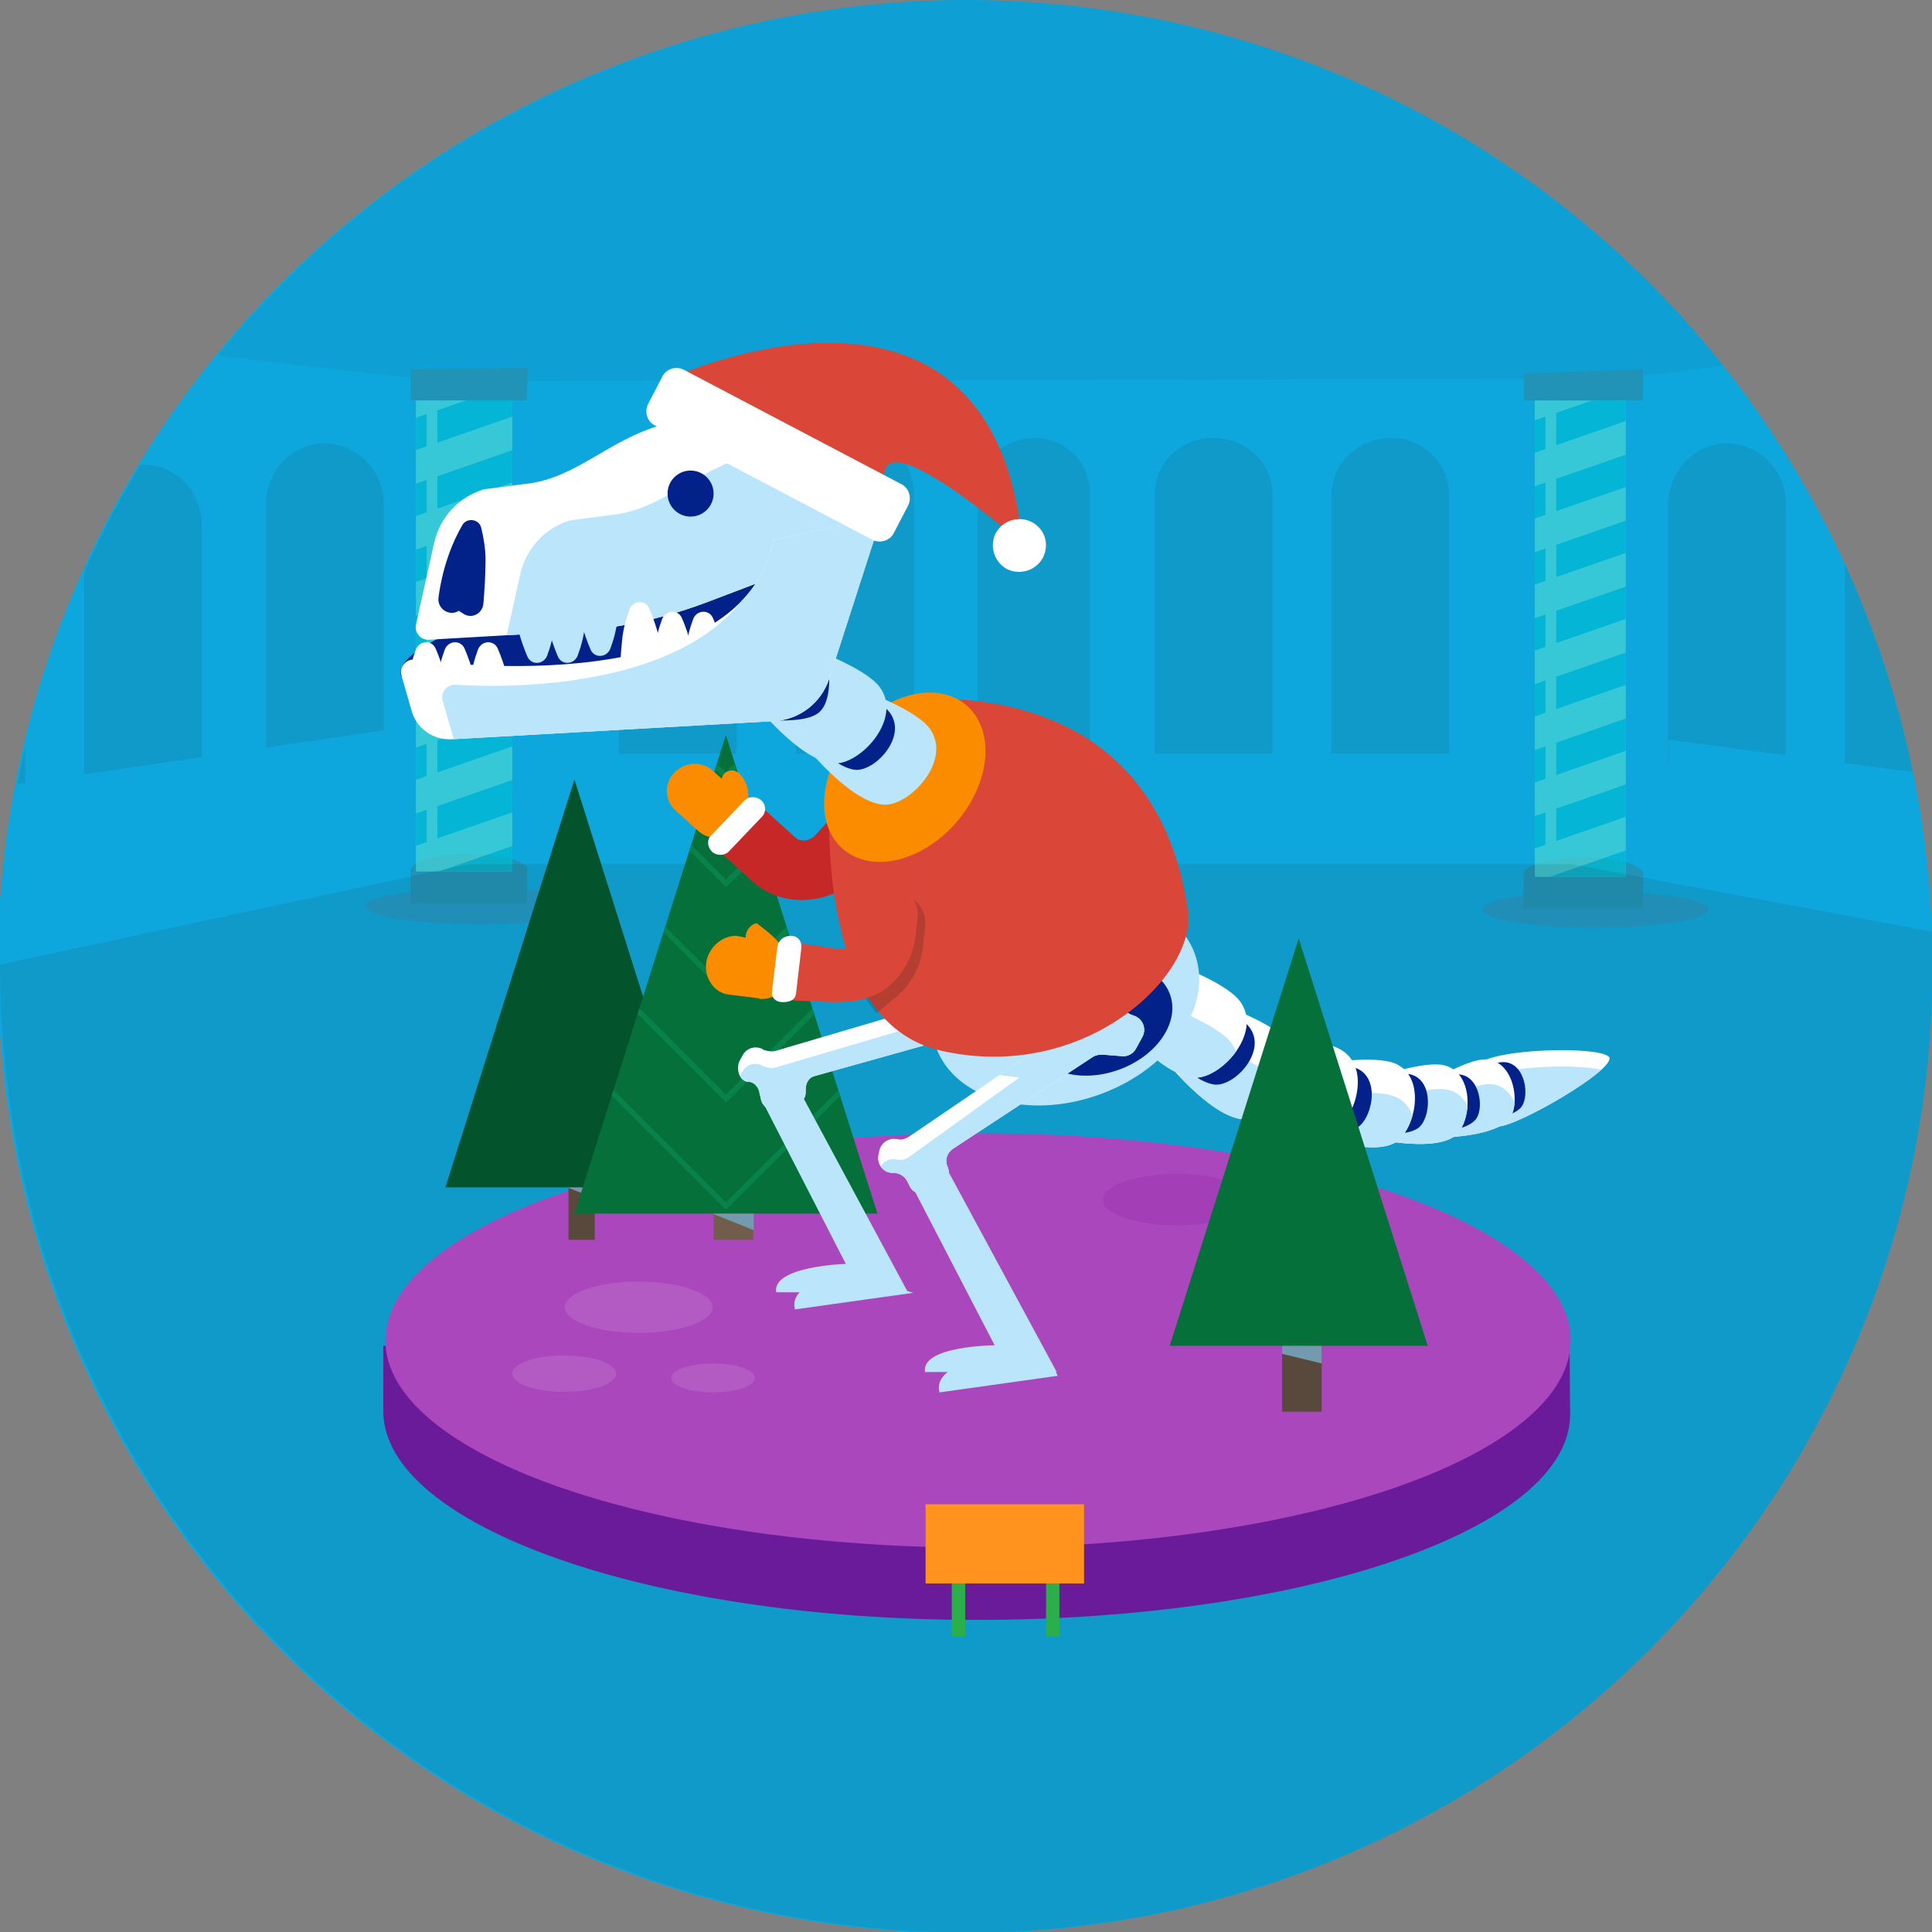 <svg xmlns="http://www.w3.org/2000/svg" xmlns:xlink="http://www.w3.org/1999/xlink" width="360.9" height="360.9" viewBox="0 0 360.9 360.9"><rect x="0" y="0" width="360.9" height="360.9" fill="#808080" stroke="none"/><defs><circle id="a" cx="636.8" cy="-278.4" r="180.5"/></defs><clipPath id="b"><use xlink:href="#a" overflow="visible"/></clipPath><g clip-path="url(#b)" fill="#EEE"><path d="M198 160.8h-.1l-26.7-1c-1.7-.1-3-1.5-2.9-3.1s1.5-3 3.1-2.9l26.4.9 17.1-3.3c1.6-.3 3.2.8 3.5 2.4.3 1.6-.8 3.2-2.4 3.5l-17.5 3.4c-.1.1-.3.1-.5.1z"/><path d="M160.4 199h-.4c-1.6-.2-2.8-1.7-2.6-3.3l4.3-34.7c.1-.9.6-1.6 1.3-2.1l28.7-19.2 4.5-28.5c.3-1.6 1.8-2.7 3.4-2.5 1.6.3 2.8 1.8 2.5 3.4l-4.7 29.8c-.1.8-.6 1.6-1.3 2L167.5 163l-4.1 33.3c-.2 1.6-1.5 2.7-3 2.7z"/><path d="M164.7 164.3c-1.4 0-2.6-1-2.9-2.4l-3.1-15.3c-.3-1.4.4-2.8 1.7-3.3.9-.4 22.6-10.6 23.6-43.2 0-1.6 1.4-2.9 3-2.9h.1c1.7 0 3 1.4 2.9 3.1-.9 30.7-18.7 43.7-25 47.4l2.7 13.1c.3 1.6-.7 3.2-2.3 3.5h-.7z"/><path d="M161.6 149h-.3c-1.7-.1-2.9-1.6-2.7-3.2l4.5-53c.1-1.7 1.6-2.9 3.2-2.7 1.7.1 2.9 1.6 2.7 3.2l-4.5 53c-.1 1.5-1.4 2.7-2.9 2.7z"/><path d="M162.8 133.9c-.6 0-1.2-.2-1.8-.6-.5-.4-11.6-8.8-9.9-23.9.2-1.6 1.7-2.8 3.3-2.6 1.6.2 2.8 1.7 2.6 3.3-1.3 11.6 7.1 18.1 7.5 18.4 1.3 1 1.6 2.9.6 4.2-.5.7-1.4 1.2-2.3 1.2zm-20.4 26.9c-.3 0-.7-.1-1-.2-1.6-.6-2.4-2.3-1.8-3.9 2.9-7.8-1.1-30.1-2.9-38.1 0-.2-.1-.4-.1-.7 0-.3 0-1.2 4.3-24.9.3-1.6 1.9-2.7 3.5-2.4 1.6.3 2.7 1.9 2.4 3.5-1.5 8.1-3.8 21.1-4.2 23.7 1.1 4.8 6.4 30.5 2.6 41-.4 1.2-1.5 2-2.8 2z"/><path d="M146.6 147.7c-1.9 0-3.3-.4-3.6-.5-1.6-.5-2.5-2.2-1.9-3.8.5-1.6 2.2-2.5 3.8-1.9.6.2 2.8.6 3.9-.3.9-.8 1.3-2.7.9-5.5-.2-1.6 1-3.1 2.6-3.3 1.6-.2 3.1 1 3.3 2.6.6 5-.5 8.6-3.1 10.8-1.9 1.5-4.1 1.9-5.9 1.9z"/><path d="M163.3 175.3c-.6 0-1.2-.2-1.7-.5l-40.3-28c-.6-.4-1-1-1.2-1.7L109.4 102c-.4-1.6.6-3.2 2.2-3.6 1.6-.4 3.2.6 3.6 2.2l10.5 42L165 170c1.4.9 1.7 2.8.7 4.2-.5.7-1.4 1.1-2.4 1.1z"/><path d="M120.3 136.5h-.4c-13.9-1.7-16.2-12.1-16.3-12.5-.3-1.6.7-3.2 2.3-3.6 1.6-.3 3.2.7 3.5 2.3.1.3 1.7 6.6 11.2 7.8 1.6.2 2.8 1.7 2.6 3.3-.1 1.6-1.4 2.7-2.9 2.7zm78-9c-1.2 0-2.3-.7-2.8-1.9-.6-1.5.1-3.3 1.6-3.9l12.3-5.1c1.5-.6 3.3.1 3.9 1.6.6 1.5-.1 3.3-1.6 3.9l-12.3 5.1c-.4.2-.8.3-1.1.3zm-.3 33.3c-.7 0-1.3-.2-1.9-.7-1.3-1-1.5-2.9-.5-4.2l17.5-21.9c1-1.3 2.9-1.5 4.2-.5 1.3 1 1.5 2.9.5 4.2l-17.5 21.9c-.5.8-1.4 1.2-2.3 1.2zm-81.3-38.3c-.5 0-1-.1-1.4-.4-1.5-.8-2-2.6-1.2-4.1l11.6-21.1c.8-1.5 2.6-2 4.1-1.2 1.5.8 2 2.6 1.2 4.1l-11.6 21.1c-.7 1-1.7 1.6-2.7 1.6zm47.6-6c-.7 0-1.3-.2-1.9-.7-1.3-1-1.5-2.9-.5-4.2l13.4-16.8c1-1.3 2.9-1.5 4.2-.5 1.3 1 1.5 2.9.5 4.2l-13.4 16.8c-.6.8-1.4 1.2-2.3 1.2zm-60.4 31.2c-1.6 0-3-1.3-3-2.9 0-1.7 1.3-3 2.9-3.1l19.1-.4c1.6 0 3 1.3 3.1 2.9 0 1.7-1.3 3-2.9 3.1l-19.2.4c.1 0 0 0 0 0z"/></g><defs><circle id="c" cx="636.8" cy="170.6" r="180.5"/></defs><clipPath id="d"><use xlink:href="#c" overflow="visible"/></clipPath><g clip-path="url(#d)"><path fill="#0EA7DD" d="M1146.6-25.9a61.78 61.78 0 0 0-39.4 0 61.78 61.78 0 0 1-39.4 0 61.78 61.78 0 0 0-39.4 0 61.78 61.78 0 0 1-39.4 0 61.78 61.78 0 0 0-39.4 0 61.78 61.78 0 0 1-39.4 0 61.78 61.78 0 0 0-39.4 0 61.78 61.78 0 0 1-39.4 0 61.78 61.78 0 0 0-39.4 0 61.78 61.78 0 0 1-39.4 0 61.78 61.78 0 0 0-39.4 0 61.78 61.78 0 0 1-39.4 0 61.78 61.78 0 0 0-39.4 0 61.78 61.78 0 0 1-39.4 0c-6.7-2.2-13.6-3.3-20.5-3.2-6.9-.1-13.8 1-20.5 3.2a61.78 61.78 0 0 1-39.4 0 61.78 61.78 0 0 0-39.4 0 61.78 61.78 0 0 1-39.4 0 61.78 61.78 0 0 0-39.4 0 61.78 61.78 0 0 1-39.4 0 61.78 61.78 0 0 0-39.4 0 61.78 61.78 0 0 1-39.4 0 61.78 61.78 0 0 0-39.4 0 61.78 61.78 0 0 1-39.4 0 61.78 61.78 0 0 0-39.4 0 61.78 61.78 0 0 1-39.4 0 61.78 61.78 0 0 0-39.4 0 61.78 61.78 0 0 1-39.4 0 61.78 61.78 0 0 0-39.4 0l-19.7 6.6v35.1L574 16.9l592.4-1.2v-35.1l-19.8-6.5z"/><path fill="#231F20" d="M1146.6.3a61.78 61.78 0 0 0-39.4 0 61.78 61.78 0 0 1-39.4 0 61.78 61.78 0 0 0-39.4 0 61.78 61.78 0 0 1-39.4 0 61.78 61.78 0 0 0-39.4 0 61.78 61.78 0 0 1-39.4 0 61.78 61.78 0 0 0-39.4 0 61.78 61.78 0 0 1-39.4 0 61.78 61.78 0 0 0-39.4 0 61.78 61.78 0 0 1-39.4 0 61.78 61.78 0 0 0-39.4 0 61.78 61.78 0 0 1-39.4 0 61.78 61.78 0 0 0-39.4 0 61.78 61.78 0 0 1-39.4 0c-7.2-2.2-14.1-3.3-21-3.2-6.9-.1-13.8 1-20.5 3.2a61.78 61.78 0 0 1-39.4 0 61.78 61.78 0 0 0-39.4 0 61.78 61.78 0 0 1-39.4 0 61.78 61.78 0 0 0-39.4 0 61.78 61.78 0 0 1-39.4 0 61.78 61.78 0 0 0-39.4 0 61.78 61.78 0 0 1-39.4 0C264.6-4 250.8-4 238 .3a61.78 61.78 0 0 1-39.4 0 61.78 61.78 0 0 0-39.4 0 61.78 61.78 0 0 1-39.4 0C106.9-4 93-4 80.2.3a61.78 61.78 0 0 1-39.4 0C28-4 14.1-4 1.3.3l-19.7 6.6V42L574 43.1l592.4-1.2v-35L1146.6.3z" opacity=".05"/><path fill="#0EA7DD" d="M1146.6 29.2a61.78 61.78 0 0 0-39.4 0 61.78 61.78 0 0 1-39.4 0 61.78 61.78 0 0 0-39.4 0 61.78 61.78 0 0 1-39.4 0 61.78 61.78 0 0 0-39.4 0 61.78 61.78 0 0 1-39.4 0 61.78 61.78 0 0 0-39.4 0 61.78 61.78 0 0 1-39.4 0 61.78 61.78 0 0 0-39.4 0 61.78 61.78 0 0 1-39.4 0 61.78 61.78 0 0 0-39.4 0 61.78 61.78 0 0 1-39.4 0 61.78 61.78 0 0 0-39.4 0 61.78 61.78 0 0 1-39.4 0c-6.7-2.2-13.6-3.3-20.5-3.2-6.9-.1-13.8 1-20.5 3.2a61.78 61.78 0 0 1-39.4 0 61.78 61.78 0 0 0-39.4 0 61.78 61.78 0 0 1-39.4 0 61.78 61.78 0 0 0-39.4 0 61.78 61.78 0 0 1-39.4 0 61.78 61.78 0 0 0-39.4 0 61.78 61.78 0 0 1-39.4 0 61.78 61.78 0 0 0-39.4 0 61.78 61.78 0 0 1-39.4 0 61.78 61.78 0 0 0-39.4 0 61.78 61.78 0 0 1-39.4 0 61.78 61.78 0 0 0-39.4 0 61.78 61.78 0 0 1-39.4 0 61.78 61.78 0 0 0-39.4 0l-19.7 6.6v35.1L574 72l592.4-1.2V35.7l-19.8-6.5z"/><path fill="#231F20" d="M1146.6 55.4a61.78 61.78 0 0 0-39.4 0 61.78 61.78 0 0 1-39.4 0 61.78 61.78 0 0 0-39.4 0 61.78 61.78 0 0 1-39.4 0 61.78 61.78 0 0 0-39.4 0 61.78 61.78 0 0 1-39.4 0 61.78 61.78 0 0 0-39.4 0 61.78 61.78 0 0 1-39.4 0 61.78 61.78 0 0 0-39.4 0 61.78 61.78 0 0 1-39.4 0 61.78 61.78 0 0 0-39.4 0 61.78 61.78 0 0 1-39.4 0 61.78 61.78 0 0 0-39.4 0 61.78 61.78 0 0 1-39.4 0c-6.7-2.2-13.6-3.3-20.5-3.2-6.9-.1-13.8 1-20.5 3.2a61.78 61.78 0 0 1-39.4 0 61.78 61.78 0 0 0-39.4 0 61.78 61.78 0 0 1-39.4 0 61.78 61.78 0 0 0-39.4 0 61.78 61.78 0 0 1-39.4 0 61.78 61.78 0 0 0-39.4 0 61.78 61.78 0 0 1-39.4 0 61.78 61.78 0 0 0-39.4 0 61.78 61.78 0 0 1-39.4 0 61.78 61.78 0 0 0-39.4 0 61.78 61.78 0 0 1-39.4 0 61.78 61.78 0 0 0-39.4 0 61.78 61.78 0 0 1-39.4 0 61.78 61.78 0 0 0-39.4 0L-18.4 62v35L574 98.2l592.4-1.2V62l-19.8-6.6z" opacity=".05"/><path fill="#0EA7DD" d="M1146.6 90.4a61.78 61.78 0 0 0-39.4 0 61.78 61.78 0 0 1-39.4 0 61.78 61.78 0 0 0-39.4 0 61.78 61.78 0 0 1-39.4 0 61.78 61.78 0 0 0-39.4 0 61.78 61.78 0 0 1-39.4 0 61.78 61.78 0 0 0-39.4 0 61.78 61.78 0 0 1-39.4 0 61.78 61.78 0 0 0-39.4 0 61.78 61.78 0 0 1-39.4 0 61.78 61.78 0 0 0-39.4 0 61.78 61.78 0 0 1-39.4 0 61.78 61.78 0 0 0-39.4 0 61.78 61.78 0 0 1-39.4 0c-6.7-2.2-13.6-3.3-20.5-3.2-6.9-.1-13.8 1-20.5 3.2a61.78 61.78 0 0 1-39.4 0 61.78 61.78 0 0 0-39.4 0 61.78 61.78 0 0 1-39.4 0 61.78 61.78 0 0 0-39.4 0 61.78 61.78 0 0 1-39.4 0 61.78 61.78 0 0 0-39.4 0 61.78 61.78 0 0 1-39.4 0 61.78 61.78 0 0 0-39.4 0 61.78 61.78 0 0 1-39.4 0 61.78 61.78 0 0 0-39.4 0 61.78 61.78 0 0 1-39.4 0 61.78 61.78 0 0 0-39.4 0 61.78 61.78 0 0 1-39.4 0 61.78 61.78 0 0 0-39.4 0L-17.3 97v35l592.4 1.2 592.4-1.2V96.9l-20.9-6.5z"/><path fill="#231F20" d="M1146.6 118.9a61.78 61.78 0 0 0-39.4 0 61.78 61.78 0 0 1-39.4 0 61.78 61.78 0 0 0-39.4 0 61.78 61.78 0 0 1-39.4 0 61.78 61.78 0 0 0-39.4 0 61.78 61.78 0 0 1-39.4 0 61.78 61.78 0 0 0-39.4 0 61.78 61.78 0 0 1-39.4 0 61.78 61.78 0 0 0-39.4 0 61.78 61.78 0 0 1-39.4 0 61.78 61.78 0 0 0-39.4 0 61.78 61.78 0 0 1-39.4 0 61.78 61.78 0 0 0-39.4 0 61.78 61.78 0 0 1-39.4 0c-6.7-2.2-13.6-3.3-20.5-3.2-6.9-.1-13.8 1-20.5 3.2a61.78 61.78 0 0 1-39.4 0 61.78 61.78 0 0 0-39.4 0 61.78 61.78 0 0 1-39.4 0 61.78 61.78 0 0 0-39.4 0 61.78 61.78 0 0 1-39.4 0 61.78 61.78 0 0 0-39.4 0 61.78 61.78 0 0 1-39.4 0 61.78 61.78 0 0 0-39.4 0 61.78 61.78 0 0 1-39.4 0 61.78 61.78 0 0 0-39.4 0 61.78 61.78 0 0 1-39.4 0 61.78 61.78 0 0 0-39.4 0 61.78 61.78 0 0 1-39.4 0 61.78 61.78 0 0 0-39.4 0l-19.7 6.6v35.1l592.4 1.2 592.4-1.2v-35.1l-20.9-6.6z" opacity=".05"/><path fill="#0EA7DD" d="M1146.6 148.6a61.78 61.78 0 0 0-39.4 0 61.78 61.78 0 0 1-39.4 0 61.78 61.78 0 0 0-39.4 0 61.78 61.78 0 0 1-39.4 0 61.78 61.78 0 0 0-39.4 0 61.78 61.78 0 0 1-39.4 0 61.78 61.78 0 0 0-39.4 0 61.78 61.78 0 0 1-39.4 0 61.78 61.78 0 0 0-39.4 0 61.78 61.78 0 0 1-39.4 0 61.78 61.78 0 0 0-39.4 0 61.78 61.78 0 0 1-39.4 0 61.78 61.78 0 0 0-39.4 0 61.78 61.78 0 0 1-39.4 0c-6.7-2.2-13.6-3.3-20.5-3.2-6.9-.1-13.8 1-20.5 3.2a61.78 61.78 0 0 1-39.4 0 61.78 61.78 0 0 0-39.4 0 61.78 61.78 0 0 1-39.4 0 61.78 61.78 0 0 0-39.4 0 61.78 61.78 0 0 1-39.4 0 61.78 61.78 0 0 0-39.4 0 61.78 61.78 0 0 1-39.4 0 61.78 61.78 0 0 0-39.4 0 61.78 61.78 0 0 1-39.4 0 61.78 61.78 0 0 0-39.4 0 61.78 61.78 0 0 1-39.4 0 61.78 61.78 0 0 0-39.4 0 61.78 61.78 0 0 1-39.4 0 61.78 61.78 0 0 0-39.4 0l-19.7 6.6v35.1l592.4 1.2 592.4-1.2v-35.1l-20.9-6.6z"/><path fill="#231F20" d="M1146.6 174.8a61.78 61.78 0 0 0-39.4 0 61.78 61.78 0 0 1-39.4 0 61.78 61.78 0 0 0-39.4 0 61.78 61.78 0 0 1-39.4 0 61.78 61.78 0 0 0-39.4 0 61.78 61.78 0 0 1-39.4 0 61.78 61.78 0 0 0-39.4 0 61.78 61.78 0 0 1-39.4 0 61.78 61.78 0 0 0-39.4 0 61.78 61.78 0 0 1-39.4 0 61.78 61.78 0 0 0-39.4 0 61.78 61.78 0 0 1-39.4 0 61.78 61.78 0 0 0-39.4 0 61.78 61.78 0 0 1-39.4 0c-6.7-2.2-13.6-3.3-20.5-3.2-6.9-.1-13.8 1-20.5 3.2a61.78 61.78 0 0 1-39.4 0 61.78 61.78 0 0 0-39.4 0 61.78 61.78 0 0 1-39.4 0 61.78 61.78 0 0 0-39.4 0 61.78 61.78 0 0 1-39.4 0 61.78 61.78 0 0 0-39.4 0 61.78 61.78 0 0 1-39.4 0 61.78 61.78 0 0 0-39.4 0 61.78 61.78 0 0 1-39.4 0 61.78 61.78 0 0 0-39.4 0 61.78 61.78 0 0 1-39.4 0 61.78 61.78 0 0 0-39.4 0 61.78 61.78 0 0 1-39.4 0 61.78 61.78 0 0 0-39.4 0l-19.7 6.6v35.1l592.4 1.2 592.4-1.2v-35.1l-20.9-6.6z" opacity=".05"/><path fill="#0EA7DD" d="M1146.6 210.7a61.78 61.78 0 0 0-39.4 0 61.78 61.78 0 0 1-39.4 0 61.78 61.78 0 0 0-39.4 0 61.78 61.78 0 0 1-39.4 0 61.78 61.78 0 0 0-39.4 0 61.78 61.78 0 0 1-39.4 0 61.78 61.78 0 0 0-39.4 0 61.78 61.78 0 0 1-39.4 0 61.78 61.78 0 0 0-39.4 0 61.78 61.78 0 0 1-39.4 0 61.78 61.78 0 0 0-39.4 0 61.78 61.78 0 0 1-39.4 0 61.78 61.78 0 0 0-39.4 0 61.78 61.78 0 0 1-39.4 0c-6.7-2.2-13.6-3.3-20.5-3.2-6.9-.1-13.8 1-20.5 3.2a61.78 61.78 0 0 1-39.4 0 61.78 61.78 0 0 0-39.4 0 61.78 61.78 0 0 1-39.4 0 61.78 61.78 0 0 0-39.4 0 61.78 61.78 0 0 1-39.4 0 61.78 61.78 0 0 0-39.4 0 61.78 61.78 0 0 1-39.4 0 61.78 61.78 0 0 0-39.4 0 61.78 61.78 0 0 1-39.4 0 61.78 61.78 0 0 0-39.4 0 61.78 61.78 0 0 1-39.4 0 61.78 61.78 0 0 0-39.4 0 61.78 61.78 0 0 1-39.4 0 61.78 61.78 0 0 0-39.4 0l-19.7 6.6v35.1l592.4 1.2 592.4-1.2v-35.1l-20.9-6.6z"/><path fill="#231F20" d="M1146.6 236.9a61.78 61.78 0 0 0-39.4 0 61.78 61.78 0 0 1-39.4 0 61.78 61.78 0 0 0-39.4 0 61.78 61.78 0 0 1-39.4 0 61.78 61.78 0 0 0-39.4 0 61.78 61.78 0 0 1-39.4 0 61.78 61.78 0 0 0-39.4 0 61.78 61.78 0 0 1-39.4 0 61.78 61.78 0 0 0-39.4 0 61.78 61.78 0 0 1-39.4 0 61.78 61.78 0 0 0-39.4 0 61.78 61.78 0 0 1-39.4 0 61.78 61.78 0 0 0-39.4 0 61.78 61.78 0 0 1-39.4 0c-6.7-2.2-13.6-3.3-20.5-3.2-6.9-.1-13.8 1-20.5 3.2a61.78 61.78 0 0 1-39.4 0 61.78 61.78 0 0 0-39.4 0 61.78 61.78 0 0 1-39.4 0 61.78 61.78 0 0 0-39.4 0 61.78 61.78 0 0 1-39.4 0 61.78 61.78 0 0 0-39.4 0 61.78 61.78 0 0 1-39.4 0 61.78 61.78 0 0 0-39.4 0 61.78 61.78 0 0 1-39.4 0 61.78 61.78 0 0 0-39.4 0 61.78 61.78 0 0 1-39.4 0 61.78 61.78 0 0 0-39.4 0 61.78 61.78 0 0 1-39.4 0 61.78 61.78 0 0 0-39.4 0l-19.7 6.6v35.1l592.4 1.2 592.4-1.2v-35.1l-20.9-6.6z" opacity=".05"/><path fill="#0EA7DD" d="M1146.6 265.7a61.78 61.78 0 0 0-39.4 0 61.78 61.78 0 0 1-39.4 0 61.78 61.78 0 0 0-39.4 0 61.78 61.78 0 0 1-39.4 0 61.78 61.78 0 0 0-39.4 0 61.78 61.78 0 0 1-39.4 0 61.78 61.78 0 0 0-39.4 0 61.78 61.78 0 0 1-39.4 0 61.78 61.78 0 0 0-39.4 0 61.78 61.78 0 0 1-39.4 0 61.78 61.78 0 0 0-39.4 0 61.78 61.78 0 0 1-39.4 0 61.78 61.78 0 0 0-39.4 0 61.78 61.78 0 0 1-39.4 0c-6.7-2.2-13.6-3.3-20.5-3.2-6.9-.1-13.8 1-20.5 3.2a61.78 61.78 0 0 1-39.4 0 61.78 61.78 0 0 0-39.4 0 61.78 61.78 0 0 1-39.4 0 61.78 61.78 0 0 0-39.4 0 61.78 61.78 0 0 1-39.4 0 61.78 61.78 0 0 0-39.4 0 61.78 61.78 0 0 1-39.4 0 61.78 61.78 0 0 0-39.4 0 61.78 61.78 0 0 1-39.4 0 61.78 61.78 0 0 0-39.4 0 61.78 61.78 0 0 1-39.4 0 61.78 61.78 0 0 0-39.4 0 61.78 61.78 0 0 1-39.4 0 61.78 61.78 0 0 0-39.4 0l-19.7 6.6v35.1l592.4 1.2 592.4-1.2v-35.1l-20.9-6.6z"/><path fill="#231F20" d="M1146.6 292a61.78 61.78 0 0 0-39.4 0 61.78 61.78 0 0 1-39.4 0 61.78 61.78 0 0 0-39.4 0 61.78 61.78 0 0 1-39.4 0 61.78 61.78 0 0 0-39.4 0 61.78 61.78 0 0 1-39.4 0 61.78 61.78 0 0 0-39.4 0 61.78 61.78 0 0 1-39.4 0 61.78 61.78 0 0 0-39.4 0 61.78 61.78 0 0 1-39.4 0 61.78 61.78 0 0 0-39.4 0 61.78 61.78 0 0 1-39.4 0 61.78 61.78 0 0 0-39.4 0 61.78 61.78 0 0 1-39.4 0c-6.7-2.2-13.6-3.3-20.5-3.2-6.9-.1-13.8 1-20.5 3.2a61.78 61.78 0 0 1-39.4 0 61.78 61.78 0 0 0-39.4 0 61.78 61.78 0 0 1-39.4 0 61.78 61.78 0 0 0-39.4 0 61.78 61.78 0 0 1-39.4 0 61.78 61.78 0 0 0-39.4 0 61.78 61.78 0 0 1-39.4 0 61.78 61.78 0 0 0-39.4 0 61.78 61.78 0 0 1-39.4 0 61.78 61.78 0 0 0-39.4 0 61.78 61.78 0 0 1-39.4 0 61.78 61.78 0 0 0-39.4 0 61.78 61.78 0 0 1-39.4 0 61.78 61.78 0 0 0-39.4 0l-19.7 6.6v35.1l592.4 1.2 592.4-1.2v-35.1l-20.9-6.6z" opacity=".05"/><path fill="#0EA7DD" d="M1146.6 327a61.78 61.78 0 0 0-39.4 0 61.78 61.78 0 0 1-39.4 0 61.78 61.78 0 0 0-39.4 0 61.78 61.78 0 0 1-39.4 0 61.78 61.78 0 0 0-39.4 0 61.78 61.78 0 0 1-39.4 0 61.78 61.78 0 0 0-39.4 0 61.78 61.78 0 0 1-39.4 0 61.78 61.78 0 0 0-39.4 0 61.78 61.78 0 0 1-39.4 0 61.78 61.78 0 0 0-39.4 0 61.78 61.78 0 0 1-39.4 0 61.78 61.78 0 0 0-39.4 0 61.78 61.78 0 0 1-39.4 0c-6.7-2.2-13.6-3.3-20.5-3.2-6.9-.1-13.8 1-20.5 3.2a61.78 61.78 0 0 1-39.4 0 61.78 61.78 0 0 0-39.4 0 61.78 61.78 0 0 1-39.4 0 61.78 61.78 0 0 0-39.4 0 61.78 61.78 0 0 1-39.4 0 61.78 61.78 0 0 0-39.4 0 61.78 61.78 0 0 1-39.4 0 61.78 61.78 0 0 0-39.4 0 61.78 61.78 0 0 1-39.4 0 61.78 61.78 0 0 0-39.4 0 61.78 61.78 0 0 1-39.4 0 61.78 61.78 0 0 0-39.4 0 61.78 61.78 0 0 1-39.4 0 61.78 61.78 0 0 0-39.4 0l-19.7 6.6v35.1l592.4 1.2 592.4-1.2v-35.1l-20.9-6.6z"/></g><circle fill="#0EA7DD" cx="180.1" cy="180.6" r="180.5"/><circle fill="#0EA7DD" cx="180.1" cy="180.6" r="180.5"/><defs><circle id="e" cx="180.5" cy="180.5" r="180.5"/></defs><clipPath id="f"><use xlink:href="#e" overflow="visible"/></clipPath><g clip-path="url(#f)"><path fill="#0EA7DD" d="M-299.3-144.2h1027v578h-1027z"/><path fill="#231F20" d="M726.7 16L302.6 70.8l-221 .4-365.2-42.3-13.4-171.1H726.7z" opacity=".05"/><path d="M60.6 82.8c-6 0-10.9 5.2-10.9 11.3v48.7h22V94.1c0-6.1-5-11.3-11.1-11.3zm-33.7 4h-.1c-6.1 0-11.1 5.2-11.1 11.3v48.7h22V98.1c0-6.1-4.7-11.3-10.8-11.3zm-33.2 4c-6.1 0-11 5.2-11 11.3v48.7h22v-48.7c0-6.1-4.9-11.3-11-11.3zm328.9-8c6.1 0 11 5.2 11 11.3v48.7h-22V94.1c.1-6.1 5-11.3 11-11.3zm33.2 4c6 0 10.8 5.2 10.8 11.3v48.7h-22V98.1c.1-6.1 5.2-11.3 11.2-11.3zm-229.3-6c6.1 0 11.1 5.2 11.1 11.3v48.7h-22V92.1c.1-6.1 4.9-11.3 10.9-11.3zm33.2 0c6 0 11 5.3 11 11.4v48.6h-22V92.2c0-6.1 5-11.4 11-11.4zm33.7 1h-.4c6.1 0 10.6 4.5 10.6 10.5v48.5h-21V92.3c.1-6 4.8-10.5 10.8-10.5zm33.2 0c6.1 0 11.1 4.6 11.1 10.6v48.4h-22V92.4c0-6 4.9-10.6 10.9-10.6zm33.2 0c6 0 10.9 4.7 10.9 10.8v48.2h-22V92.6c0-6.1 5.1-10.8 11.1-10.8z" opacity=".1" fill="#231F20"/><ellipse fill="#209AC8" cx="89.5" cy="169.3" rx="21.1" ry="3.4"/><path fill="#2093B7" d="M98.5 162.5c0-1.7-5-3-10.9-3s-10.9 1.4-10.9 3.1v6.2h21.7l.1-6.3z"/><g opacity=".7"><defs><path id="g" d="M63.7 73.8h36v89h-36z"/></defs><clipPath id="h"><use xlink:href="#g" overflow="visible"/></clipPath><g clip-path="url(#h)"><path fill="#48D5D5" d="M77.7 71.8h18v115.3c0 13.9-14.3 25.2-31.5 25.2S32.7 201 32.7 187.1v-13.3h18v13.3c0 6 6.1 10.8 13.5 10.8s13.5-4.8 13.5-10.8V71.8z"/><defs><path id="i" d="M77.7 71.8h18v115.3c0 13.9-14.3 25.2-31.5 25.2S32.7 201 32.7 187.1v-13.3h18v13.3c0 6 6.1 10.8 13.5 10.8s13.5-4.8 13.5-10.8V71.8z"/></defs><clipPath id="j"><use xlink:href="#i" overflow="visible"/></clipPath><g clip-path="url(#j)"><path fill="#00BAD2" d="M108.194 190.667l1.87 5.384-83.23 28.89-1.868-5.385zm.074-12.347l1.87 5.384-83.23 28.888-1.868-5.385zm-.02-12.315l1.87 5.384-83.23 28.887-1.868-5.384zm-.02-12.315l1.87 5.385-83.23 28.888L25 182.578zm-.021-12.315l1.87 5.385-83.23 28.888-1.868-5.385zm-.019-12.315l1.87 5.386-83.23 28.888-1.868-5.385zm.074-12.346l1.87 5.384-83.23 28.888-1.868-5.384zm-.02-12.314l1.87 5.384-83.23 28.888-1.868-5.385zm-.02-12.315l1.87 5.384-83.23 28.887-1.868-5.384zM108.2 79.77l1.87 5.385-83.228 28.888-1.87-5.385zm.076-12.347l1.87 5.385-83.23 28.888-1.868-5.385zm-.02-12.315l1.87 5.385-83.23 28.888-1.868-5.384zm-.02-12.314l1.87 5.384-83.23 28.888-1.868-5.384z"/></g></g><path fill="#48D5D5" d="M79.7 70.8h2v87h-2z"/></g><path fill="#2093B7" d="M76.7 69v5.8h21.7l.2-6.1z"/><ellipse fill="#209AC8" cx="298" cy="169.9" rx="21.1" ry="3.4"/><path fill="#2093B7" d="M307 163.3c0-1.7-5.2-3.1-11.2-3.1-5.9 0-11.2 1.4-11.2 3v6.5h22.2l.2-6.4z"/><g opacity=".7"><defs><path id="k" d="M271.7 74.8h36v89h-36z"/></defs><clipPath id="l"><use xlink:href="#k" overflow="visible"/></clipPath><g clip-path="url(#l)"><path fill="#48D5D5" d="M286.7 71.8h17v115.9c0 13.9-14.3 25.2-31.5 25.2s-31.5-11.3-31.5-25.2v-13.9h19v13.9c0 6 6.1 10.8 13.5 10.8s13.5-4.8 13.5-10.8V71.8z"/><defs><path id="m" d="M286.7 71.8h17v115.9c0 13.9-14.3 25.2-31.5 25.2s-31.5-11.3-31.5-25.2v-13.9h19v13.9c0 6 6.1 10.8 13.5 10.8s13.5-4.8 13.5-10.8V71.8z"/></defs><clipPath id="n"><use xlink:href="#m" overflow="visible"/></clipPath><g clip-path="url(#n)"><path fill="#00BAD2" d="M316.764 191.294l1.87 5.385-83.23 28.887-1.868-5.385zm-.019-12.314l1.87 5.385-83.23 28.888-1.868-5.385zm-.021-12.315l1.87 5.385-83.23 28.888-1.868-5.385zm-.02-12.315l1.87 5.386-83.23 28.888-1.868-5.385zm.076-12.346l1.868 5.384-83.228 28.888-1.87-5.384zm-.022-12.314l1.87 5.384-83.23 28.888-1.868-5.385zm-.02-12.316l1.87 5.385-83.23 28.887-1.868-5.385zm-.02-12.314l1.87 5.385-83.23 28.888-1.868-5.385zm.075-12.347l1.87 5.384-83.23 28.888-1.868-5.384zm-.02-12.315l1.87 5.385-83.23 28.888-1.868-5.384zm-.021-12.315l1.87 5.385-83.23 28.888-1.868-5.385zm-.02-12.313l1.87 5.384-83.23 28.888-1.868-5.385zm-.02-12.316l1.87 5.385-83.23 28.887-1.868-5.385z"/></g></g><path fill="#48D5D5" d="M288.7 71.8h2v86h-2z"/></g><path fill="#2093B7" d="M284.7 69.7v5.1h22.2V69z"/><path fill="#0EA7DD" d="M76.6 135.7l-156.3 23-9.5 17.6 165.8-23.2zm235.1 2.5l155.5 20.5v17.6l-155.5-25.9z"/></g><g opacity=".1" clip-path="url(#f)"><path fill="#231F20" d="M453.7 366H-5.7V181.4l93.3-20h205.8l160.3 30z"/></g><defs><path id="o" d="M275.7 199c-2.5 2.5-1.3 11.3 4.2 11.4 3.4.1 21.9-10.6 20.7-12.9-1.3-2.1-21.6-1.8-24.9 1.5z"/></defs><use xlink:href="#o" overflow="visible" fill="#FFF"/><clipPath id="p"><use xlink:href="#o" overflow="visible"/></clipPath><g clip-path="url(#p)"><path fill="#BBE5FA" d="M275.7 202.1c-2.5 2.5-1.3 11.3 4.2 11.4 3.4.1 21.9-10.6 20.7-12.9-1.3-2.2-21.6-1.8-24.9 1.5z"/></g><path fill="#022289" d="M274 209.4s7.5.1 10-2.4c1.9-1.9 1-8.5-3.1-8.6-2.6-.1-7.7 3.2-7.7 3.2l.8 7.8z"/><defs><path id="q" d="M268.3 212.5s10 .1 13.4-3.2c2.5-2.5 1.3-11.3-4.2-11.4-3.4-.1-10.3 4.2-10.3 4.2l1.1 10.4z"/></defs><use xlink:href="#q" overflow="visible" fill="#FFF"/><clipPath id="r"><use xlink:href="#q" overflow="visible"/></clipPath><g clip-path="url(#r)"><path fill="#BBE5FA" d="M269.1 217.1s10 .1 13.4-3.2c2.5-2.5 1.3-11.3-4.2-11.4-3.4-.1-10.3 4.2-10.3 4.2l1.1 10.4z"/></g><path fill="#022289" d="M265.5 211.7s7.5.1 10-2.4c1.9-1.9 1-8.5-3.1-8.6-2.6-.1-7.7 3.2-7.7 3.2l.8 7.8z"/><defs><path id="s" d="M256.2 212.6s10.9 2.6 15.3-.2c3.4-2.1 4.2-11.9-1.7-13.4-3.7-.9-12.2 2.1-12.2 2.1l-1.4 11.5z"/></defs><use xlink:href="#s" overflow="visible" fill="#FFF"/><clipPath id="t"><use xlink:href="#s" overflow="visible"/></clipPath><g clip-path="url(#t)"><path fill="#BBE5FA" d="M257 217.2s10.9 2.6 15.3-.2c3.4-2.1 4.2-11.9-1.7-13.4-3.7-.9-12.2 2.1-12.2 2.1l-1.4 11.5z"/></g><path fill="#022289" d="M253.4 211s8.1 1.9 11.4-.2c2.5-1.6 3.1-9-1.3-10.1-2.8-.7-9.2 1.6-9.2 1.6l-.9 8.7z"/><defs><path id="u" d="M243.3 211.2s11.4 4.8 16.8 2.5c4.1-1.7 6.7-12.3.6-15-3.9-1.7-13.8 0-13.8 0l-3.6 12.5z"/></defs><use xlink:href="#u" overflow="visible" fill="#FFF"/><clipPath id="v"><use xlink:href="#u" overflow="visible"/></clipPath><g clip-path="url(#v)"><path fill="#BBE5FA" d="M243.3 217.4s11.4 4.8 16.8 2.5c4.1-1.7 6.7-12.3.6-15-3.9-1.7-13.8 0-13.8 0l-3.6 12.5z"/></g><path fill="#022289" d="M240.5 209s8.6 3.6 12.6 1.9c3.1-1.3 5-9.3.4-11.3-2.9-1.3-10.3 0-10.3 0l-2.7 9.4z"/><defs><path id="w" d="M229.5 207.2s11.9 7 18.1 5.3c4.7-1.3 9.3-12.6 2.9-16.4-4-2.4-15.2-2-15.2-2l-5.8 13.1z"/></defs><use xlink:href="#w" overflow="visible" fill="#FFF"/><clipPath id="x"><use xlink:href="#w" overflow="visible"/></clipPath><g clip-path="url(#x)"><path fill="#BBE5FA" d="M228 214.1s11.9 7 18.1 5.3c4.7-1.3 9.3-12.6 2.9-16.4-4-2.4-15.2-2-15.2-2l-5.8 13.1z"/></g><path fill="#022289" d="M226.7 204.3s8.9 5.3 13.6 4c3.6-1 7-9.4 2.2-12.3-3-1.8-11.4-1.5-11.4-1.5l-4.4 9.8z"/><defs><path id="y" d="M217.3 197.6s8.5 10.9 14.9 11.5c4.9.5 13.2-8.3 8.7-14.3-2.8-3.7-13.4-7.4-13.4-7.4l-10.2 10.2z"/></defs><use xlink:href="#y" overflow="visible" fill="#FFF"/><clipPath id="z"><use xlink:href="#y" overflow="visible"/></clipPath><g clip-path="url(#z)"><path fill="#BBE5FA" d="M215.7 205.3s8.5 10.9 14.9 11.5c4.9.5 13.2-8.3 8.7-14.3-2.8-3.7-13.4-7.4-13.4-7.4l-10.2 10.2z"/></g><path fill="#022289" d="M215.7 193.9s6.4 8.1 11.2 8.7c3.7.4 9.9-6.2 6.5-10.7-2.1-2.8-10-5.6-10-5.6l-7.7 7.6z"/><defs><path id="A" d="M208 189.8s8.5 10.9 14.9 11.5c4.9.5 13.2-8.3 8.7-14.3-2.8-3.7-13.4-7.4-13.4-7.4L208 189.8z"/></defs><use xlink:href="#A" overflow="visible" fill="#FFF"/><clipPath id="B"><use xlink:href="#A" overflow="visible"/></clipPath><g clip-path="url(#B)"><path fill="#BBE5FA" d="M206.4 197.6s8.5 10.9 14.9 11.5c4.9.5 13.2-8.3 8.7-14.3-2.8-3.7-13.4-7.4-13.4-7.4l-10.2 10.2z"/></g><path fill="#6A1B9A" d="M293.3 264.2c0 21.4-49.7 38.4-110.9 38.4S71.6 285 71.6 263.6v-12.2h221.6l.1 12.8z"/><ellipse fill="#AB47BC" cx="182.7" cy="250.4" rx="110.7" ry="38.7"/><g fill="#8E24AA"><ellipse cx="219.8" cy="224.1" rx="13.8" ry="4.8" opacity=".25"/><ellipse cx="233.7" cy="237.3" rx="7.8" ry="2.7"/></g><g opacity=".25" fill="#CE93D8"><ellipse cx="119.3" cy="244.2" rx="13.8" ry="4.8"/><ellipse cx="133.2" cy="257.4" rx="7.8" ry="2.7"/><ellipse cx="105.4" cy="256.6" rx="9.7" ry="3.4"/></g><path fill="#59493C" d="M106.2 209.4h4.9v22.2h-4.9z"/><path fill="#03542C" d="M107.3 145.6l-24.1 76.2h48.2z"/><path fill="#739AAF" d="M106.2 221.8h4.9v2l-4.9-1.9z"/><path fill="#725D4C" d="M133.3 206.9h7.4v24.7h-7.4z"/><path fill="#06703A" d="M135.6 137.3l-28.3 89.4h56.6z"/><defs><path id="C" d="M135.6 137.3l-28.3 89.4h56.6z"/></defs><clipPath id="D"><use xlink:href="#C" overflow="visible"/></clipPath><g clip-path="url(#D)" fill="#07824A"><path d="M135.6 185.9l-.3-.4-30.2-30.2.7-.7 29.8 29.8 29.9-29.8.7.7z"/><path d="M135.6 206l-.3-.4-30.2-30.2.7-.7 29.8 29.8 29.9-29.8.7.7z"/><path d="M135.6 226l-.3-.3-30.2-30.2.7-.7 29.8 29.8 29.9-29.8.7.7zm0-100.4l-.3-.3-30.2-30.2.7-.8 29.8 29.9 29.9-29.9.7.8z"/><path d="M135.6 145.7l-.3-.3-30.2-30.2.7-.8 29.8 29.9 29.9-29.9.7.8z"/><path d="M135.6 165.8l-.3-.4-30.2-30.2.7-.7 29.8 29.8 29.9-29.8.7.7z"/></g><path fill="#739AAF" d="M133.3 226.7h7.5v3.1l-7.5-3z"/><ellipse transform="rotate(70.264 198.95 186.845)" fill="#BBE5FA" cx="199" cy="186.8" rx="18.7" ry="25.7"/><ellipse transform="rotate(70.264 205.636 190.45)" fill="#022289" cx="205.6" cy="190.5" rx="10" ry="13.8"/><defs><path id="E" d="M144.9 196.3l35.3-10.4c.7-.2 1.2-.6 1.6-1.2l2.5-4.1c.6-1.1 1.9-1.6 3.1-1.2l1.5.5c1.3.4 2.1 1.7 1.9 3.1l-.3 1.6c-.2 1 .2 2 1 2.6l.6.5c1.3 1 1.3 3 .1 4.1l-1.9 1.8c-.8.7-1.9.9-2.9.5l-3.5-1.4c-.6-.2-1.2-.3-1.7-.1l-30 8.4c-1.2.3-1.7 1.4-1.7 2.6v.5c0 1.3-1.2 2.4-2.4 2.7l-2.6.6c-1.6.4-3.2-.7-3.4-2.3l-.2-.8c-.1-1.1-1-2.2-2-2.2-1.8 0-2.6-2.6-1.6-4.2l.5-.9c.8-1.3 2.4-1.7 3.7-1l.1.1c.9.3 1.6.4 2.3.2z"/></defs><use xlink:href="#E" overflow="visible" fill="#FFF"/><clipPath id="F"><use xlink:href="#E" overflow="visible"/></clipPath><g clip-path="url(#F)"><path fill="#BBE5FA" d="M144.9 199.4l35.3-10.4c.7-.2 1.2-.6 1.6-1.2l2.5-4.1c.6-1.1 1.9-1.6 3.1-1.2l1.5.5c1.3.4 2.1 1.7 1.9 3.1l-.3 1.6c-.2 1 .2 2 1 2.6l.6.5c1.3 1 1.3 3 .1 4.1l-1.9 1.8c-.8.7-1.9.9-2.9.5l-3.5-1.4c-.6-.2-1.2-.3-1.7-.1l-30 8.4c-1.2.3-1.7 1.4-1.7 2.6v.5c0 1.3-1.2 2.4-2.4 2.7l-2.6.6c-1.6.4-3.2-.7-3.4-2.3l-.2-1.1c-.1-1.1-1-2.5-2-2.5-1.8 0-2.6-2.3-1.6-3.9l.5-.7c.8-1.3 2.4-1.6 3.7-.9l.1.1c.9.3 1.6.4 2.3.2z"/></g><defs><path id="G" d="M169.7 212.4l30.4-20.7c.6-.4 1-1 1.1-1.6l1.1-4.6c.3-1.2 1.4-2.1 2.6-2.1h1.6c1.4 0 2.6 1 2.8 2.3l.2 1.6c.1 1 .8 1.8 1.7 2.2l.8.3c1.5.6 2.2 2.4 1.4 3.9l-1.2 2.2c-.5.9-1.5 1.5-2.6 1.4l-3.7-.3c-.6 0-1.2.1-1.7.4L178 214.6c-1 .7-1.5 1.9-1.1 3.1l.2.5c.4 1.2-.1 2.5-1.2 3.2l-2.1 1.3c-1.4.8-3.2.3-3.9-1.2l-.4-.8c-.5-1-1.5-1.6-2.6-1.6-1.8.1-3.2-1.6-2.8-3.4l.2-.9c.4-1.4 1.8-2.3 3.2-2h.2c.6.2 1.3 0 2-.4z"/></defs><use xlink:href="#G" overflow="visible" fill="#FFF"/><clipPath id="H"><use xlink:href="#G" overflow="visible"/></clipPath><g clip-path="url(#H)"><path fill="#BBE5FA" d="M212.1 199.7c-.5.9-1.5 1.5-2.6 1.4l-3.7-.3c-.6 0-1.2.1-1.7.4l-26.2 17.2c-1 .7-1.5 1.9-1.1 3.1l.2.5c.4 1.2-.1 2.5-1.2 3.2l-2.1 1.3c-1.4.8-3.2.3-3.9-1.2l-.4-.8c-.5-1-1.5-1.6-2.6-1.6-1.8.1-3.2-1.6-2.8-3.4l.2-.9c.4-1.4 1.8-2.3 3.2-2h.2c.7.2 1.5 0 2.1-.4l20.7-14.9L180 200l28-21.2s13.2 17.6 12.9 17.5c-.3-.1-8.8 3.4-8.8 3.4z"/></g><path fill="#FB8C00" d="M135.5 152.6c.8.7 2 .6 2.7-.1 2.2-2.3 2.1-5.9-.2-8.1-.8-.7-2-.6-2.7.1-.7.8-.7 1.9.1 2.6.8.7.8 2 .1 2.8-.8.8-.8 2 0 2.7z"/><path fill="#C62828" d="M140.5 164.6c2.7 2.5 6.3 3.7 10.1 3.5 3.8-.2 7.3-1.8 9.9-4.5l2.5-2.7c2.2-2.3 2.1-5.8-.2-7.9-2.3-2.1-5.9-1.9-8.1.4l-2.5 2.7c-.7.7-1.5.9-1.9.9-.4 0-1.2 0-1.9-.7l-5.4-4.9c-2.3-2.1-5.9-1.9-8.1.4-2.2 2.3-2.1 5.8.2 7.9l5.4 4.9z"/><path fill="#FB8C00" d="M130.4 155.2c2.1 1.9 5.3 1.7 7.2-.3 2-2 1.9-5.2-.2-7.1l-4.2-3.8c-2.1-1.9-5.3-1.7-7.2.3-2 2-1.9 5.2.2 7.1l4.2 3.8z"/><path fill="#FFF" d="M133 159.1c.9.8 2.4.8 3.2-.1l6.1-6.4c.9-.9.8-2.3-.1-3.1-.9-.8-2.4-.8-3.2.1l-6.1 6.4c-.9.8-.8 2.2.1 3.1z"/><path fill="#DA4637" d="M168.7 130.9c6.8 3.7 12 11.5 1.5 16.4-9.2 4.3-14.8-5.7-14.8-5.7-.7 7.5-3.9 49.3 20.5 54.7 26.8 6 47.7-14.1 46-26.1-6.5-46.3-53.2-39.3-53.2-39.3z"/><ellipse transform="rotate(40.596 169.025 145.215)" fill="#FB8C00" cx="169" cy="145.2" rx="12.8" ry="17.7"/><path fill="#BBE5FA" d="M150 138.8s8.5 10.9 14.9 11.5c4.9.5 13.2-8.3 8.7-14.3-2.8-3.7-13.4-7.4-13.4-7.4L150 138.8z"/><path fill="#022289" d="M148.5 135.1s6.4 8.1 11.2 8.7c3.7.4 9.9-6.2 6.5-10.7-2.1-2.8-10-5.6-10-5.6l-7.7 7.6z"/><path fill="#BBE5FA" d="M140.7 131.1s8.5 10.9 14.9 11.5c4.9.5 13.2-8.3 8.7-14.3-2.8-3.7-13.4-7.4-13.4-7.4l-10.2 10.2z"/><path fill="#022289" d="M153.1 115.4s4 13.6.1 17.5c-3.9 3.9-21.8-.2-21.8-.2l21.7-17.3z"/><path fill="#022289" d="M123.9 106.9c-17.4 2.5-50.8 12.5-49 19.3 1.3 4.8 64.6 3.3 64.6 3.3L152 101s-10.7 3.4-28.1 5.9z"/><defs><path id="I" d="M162.3 101l-30 11.4c-8.4 3.2-17.2 5.1-26.1 5.6l-26.1 1.5c-1.5.1-2.7-1.3-2.4-2.8l3.4-15.3c1.1-4.8 4.6-8.6 9.3-10l7.7-1c10.1-1 16.6-9.5 28-11.6 11.3-2 25.3 3.8 25.3 3.8l10.9 18.4z"/></defs><use xlink:href="#I" overflow="visible" fill="#FFF"/><clipPath id="J"><use xlink:href="#I" overflow="visible"/></clipPath><g clip-path="url(#J)"><path fill="#BBE5FA" d="M178.4 106.8l-30 11.4c-8.4 3.2-17.2 5.1-26.1 5.6l-26.1 1.5c-1.5.1-2.7-1.3-2.4-2.8l3.4-15.3c1.1-4.8 4.6-8.6 9.3-10l7.7-1c10.1-1 16.6-9.5 28-11.6 11.3-2 25.3 3.8 25.3 3.8l10.9 18.4z"/></g><path fill="#FFF" d="M132.2 131.3c1.6 1.3 4 .1 4-2-.1-2.3-.4-5.2-1.1-8.1-.6-2.4-1.3-4.3-1.9-5.7-.7-1.7-3-1.6-3.7.1-.6 1.6-1.2 3.7-1.4 5.9-.3 2.7-.4 5.8-.4 8.2 0 1.9 2 3.1 3.6 2.2l.9-.6z"/><path fill="#FFF" d="M126.4 131.3c1.6 1.3 4 .1 4-2-.1-2.3-.4-5.2-1.1-8.1-.6-2.4-1.3-4.3-1.9-5.7-.7-1.7-3-1.6-3.7.1-.6 1.6-1.2 3.7-1.4 5.9-.3 2.7-.4 5.8-.4 8.2 0 1.9 2 3.1 3.6 2.2l.9-.6z"/><path fill="#FFF" d="M120.3 129.5c1.6 1.3 4 .1 4-2-.1-2.3-.4-5.2-1.1-8.1-.6-2.4-1.3-4.3-1.9-5.7-.7-1.7-3-1.6-3.7.1-.6 1.6-1.2 3.7-1.4 5.9-.3 2.7-.4 5.8-.4 8.2 0 1.9 2 3.1 3.6 2.2l.9-.6zm-37-2.6c-.6-2.4-1.3-4.3-1.9-5.7-.7-1.7-3-1.6-3.7.1-.6 1.6-1.2 3.7-1.4 5.9-.2 2.6 7.8 2.5 7-.3z"/><path fill="#FFF" d="M88.7 126.9c-.6-2.4-1.3-4.3-1.9-5.7-.7-1.7-3-1.6-3.7.1-.6 1.6-1.2 3.7-1.4 5.9-.2 2.6 7.8 2.5 7-.3z"/><path fill="#FFF" d="M94.9 126.9c-.6-2.4-1.3-4.3-1.9-5.7-.7-1.7-3-1.6-3.7.1-.6 1.6-1.2 3.7-1.4 5.9-.2 2.6 7.8 2.5 7-.3z"/><defs><path id="K" d="M164.7 96.4l-9.8 30.4c-1.5 4.5-5.5 7.6-10.2 7.9l-60.3 3.4c-3.4.2-6.6-2-7.5-5.3l-1.9-6.6c-.5-1.5.8-3.1 2.4-3 0 0 60.7 9.1 67.1-22.3"/></defs><use xlink:href="#K" overflow="visible" fill="#FFF"/><clipPath id="L"><use xlink:href="#K" overflow="visible"/></clipPath><g clip-path="url(#L)"><path fill="#BBE5FA" d="M172.4 93.3l-9.8 38.2c-1.5 4.5-5.5 7.6-10.2 7.9l-60.3 3.4c-3.4.2-6.6-2-7.5-5.3l-1.9-6.6c-.5-1.5.8-3.1 2.4-3 0 0 52.2 4.5 58.6-26.9"/></g><path fill="#022289" d="M85.7 114.1c-1.7 1.1-4-.3-3.8-2.4.3-2.3.9-5.2 1.9-8 .8-2.3 1.7-4.1 2.5-5.5.8-1.6 3.2-1.3 3.6.4.4 1.7.8 3.8.8 6 0 2.7-.2 5.8-.4 8.2-.2 1.9-2.3 2.9-3.8 1.8l-.8-.5z"/><g fill="#BBE5FA"><path d="M99.4 106.8c-1.6-1.3-3.6 7.2-2.8 10.1.6 2.4 1.3 4.3 1.9 5.7.7 1.7 3 1.6 3.7-.1.6-1.6 1.2-3.7 1.4-5.9.3-2.7.4-5.8.4-8.2 0-1.9-2-3.1-3.6-2.2l-1 .6z"/><path d="M105.2 106.8c-1.6-1.3-4-.1-4 2 .1 2.3.4 5.2 1.1 8.1.6 2.4 1.3 4.3 1.9 5.7.7 1.7 3 1.6 3.7-.1.6-1.6 1.2-3.7 1.4-5.9.3-2.7.4-5.8.4-8.2 0-1.9-2-3.1-3.6-2.2l-.9.6z"/><path d="M111.3 105.5c-1.6-1.3-4-.1-4 2 .1 2.3.4 5.2 1.1 8.1.6 2.4 1.3 4.3 1.9 5.7.7 1.7 3 1.6 3.7-.1.6-1.6 1.2-3.7 1.4-5.9.3-2.7.4-5.8.4-8.2 0-1.9-2-3.1-3.6-2.2l-.9.6z"/></g><circle fill="#022289" cx="129" cy="92.2" r="4.3"/><path fill="#DA4637" d="M123.9 71.2S185.3 42 191 101.6c0 0-28.9-25.4-25.6-10.6l-41.5-19.8z"/><path fill="#FFF" d="M121.1 75.4c-.8 1.5-.2 3.4 1.3 4.1l40.5 21.3c1.5.8 3.4.2 4.1-1.3l2.6-5c.8-1.5.2-3.4-1.3-4.1l-40.5-21.3c-1.5-.8-3.4-.2-4.1 1.3l-2.6 5zm73.7 28.8c-1.3 2.4-4.3 3.3-6.7 2.1-2.4-1.3-3.3-4.3-2.1-6.7 1.3-2.4 4.3-3.3 6.7-2.1 2.5 1.3 3.4 4.2 2.1 6.7z"/><path fill="#231F20" d="M158.4 179.8c.9 0 1.6-1.1 1.9-1.4.3-.3.9-1.2 1-2.2l.4-3.9c.4-3.1 3.1-5.5 6.2-5.3 3.1.3 5.3 3 4.9 6.2l-.4 3.7c-.4 3.7-2.3 7.1-5.2 9.5-1.1.9-3.5 2.9-3.5 2.9-4.1-5.3-5.3-9.5-5.3-9.5z" opacity=".2"/><path fill="#FB8C00" d="M144.3 182.3c1 0 2-1.6 2.1-2.6.4-3.2-1.9-4.8-5-7.2-1 0-2 1.2-2.1 2.3-.1 1 .6 2.2 1.6 2.3 1.1.1 1.9 1.6 1.7 2.7 0 .9.7 2.5 1.7 2.5z"/><path fill="#DA4637" d="M155.6 187.2c3.7 0 7.3-.4 10.2-2.8 2.9-2.4 4.7-5.6 5.2-9.3l.4-3.6c.4-3.1-1.8-5.8-4.9-6.1-3.1-.3-5.9 2-6.2 5.2l-.4 3.7c-.1 1-.7 1.9-1 2.1-.3.3-1 .9-1.9.9l-7.2-1v-.2c-3.1-.3-5.9 2-6.2 5.1-.4 3.1 1.8 5.4 4.9 5.7l7.1.3z"/><path fill="#DA4637" d="M149.2 179.1l7.3.7c.9 0 1.6-.3 1.9-.6.3-.3.9-.9 1-1.8l.3-2.5c-.2.7-.6 1.4-.9 1.6-.3.3-1 .9-1.9.9l-7.2-1v-.2c-3.1-.3-5.9 2-6.2 5.1-.1.5 0 .9 0 1.4.9-2.3 3.2-3.8 5.7-3.6z"/><path fill="#FB8C00" d="M141.9 186.6c2.8.2 5.3-1.8 5.6-4.6.3-2.8-1.6-5.8-4.4-6.1l-5.6-1.1c-2.8 0-5.3 2.4-5.6 5.2-.3 2.8 1.6 5.6 4.4 5.8l5.6.7c-.1 0-.1.1 0 .1z"/><path fill="#FFF" d="M146.2 187.2c1.2 0 2.3-.3 2.5-1.6l1-8.6c.1-1.2-.7-2.2-2-2.2-1.2 0-2.3.8-2.5 2.1l-1 8.3c-.1 1.3.8 2 2 2z"/><g fill="#BBE5FA"><path d="M170.3 221.4l15.5 29.9s-13.8.1-13 5h24.6l-20.6-38.1-6.5 3.2z"/><path d="M185.4 253.3s-11.3 1.5-9.9 6.8l22.1-3.1-3.4-6.5-8.8 2.8z"/></g><g fill="#BBE5FA"><path d="M142.5 205.9l15.5 30.2s-13.8.4-13 5.3h24.6L149 203.1l-6.5 2.8z"/><path d="M158.4 237.8s-11.3 1.5-9.9 6.8l22.1-3.1"/></g><path fill="#59493C" d="M239.5 239h7.4v24.7h-7.4z"/><path fill="#06703A" d="M242.6 175.3l-24.1 76.1h48.2z"/><path fill="#739AAF" d="M239.5 251.4h7.4v3.3l-7.4-1.8z"/><path fill="#2AAF4B" d="M177.8 293.4h2.5v12.3h-2.5zm17.6 0h2.5v12.3h-2.5z"/><path fill="#FF931E" d="M172.9 281h29.6v14.8h-29.6z"/></svg>
